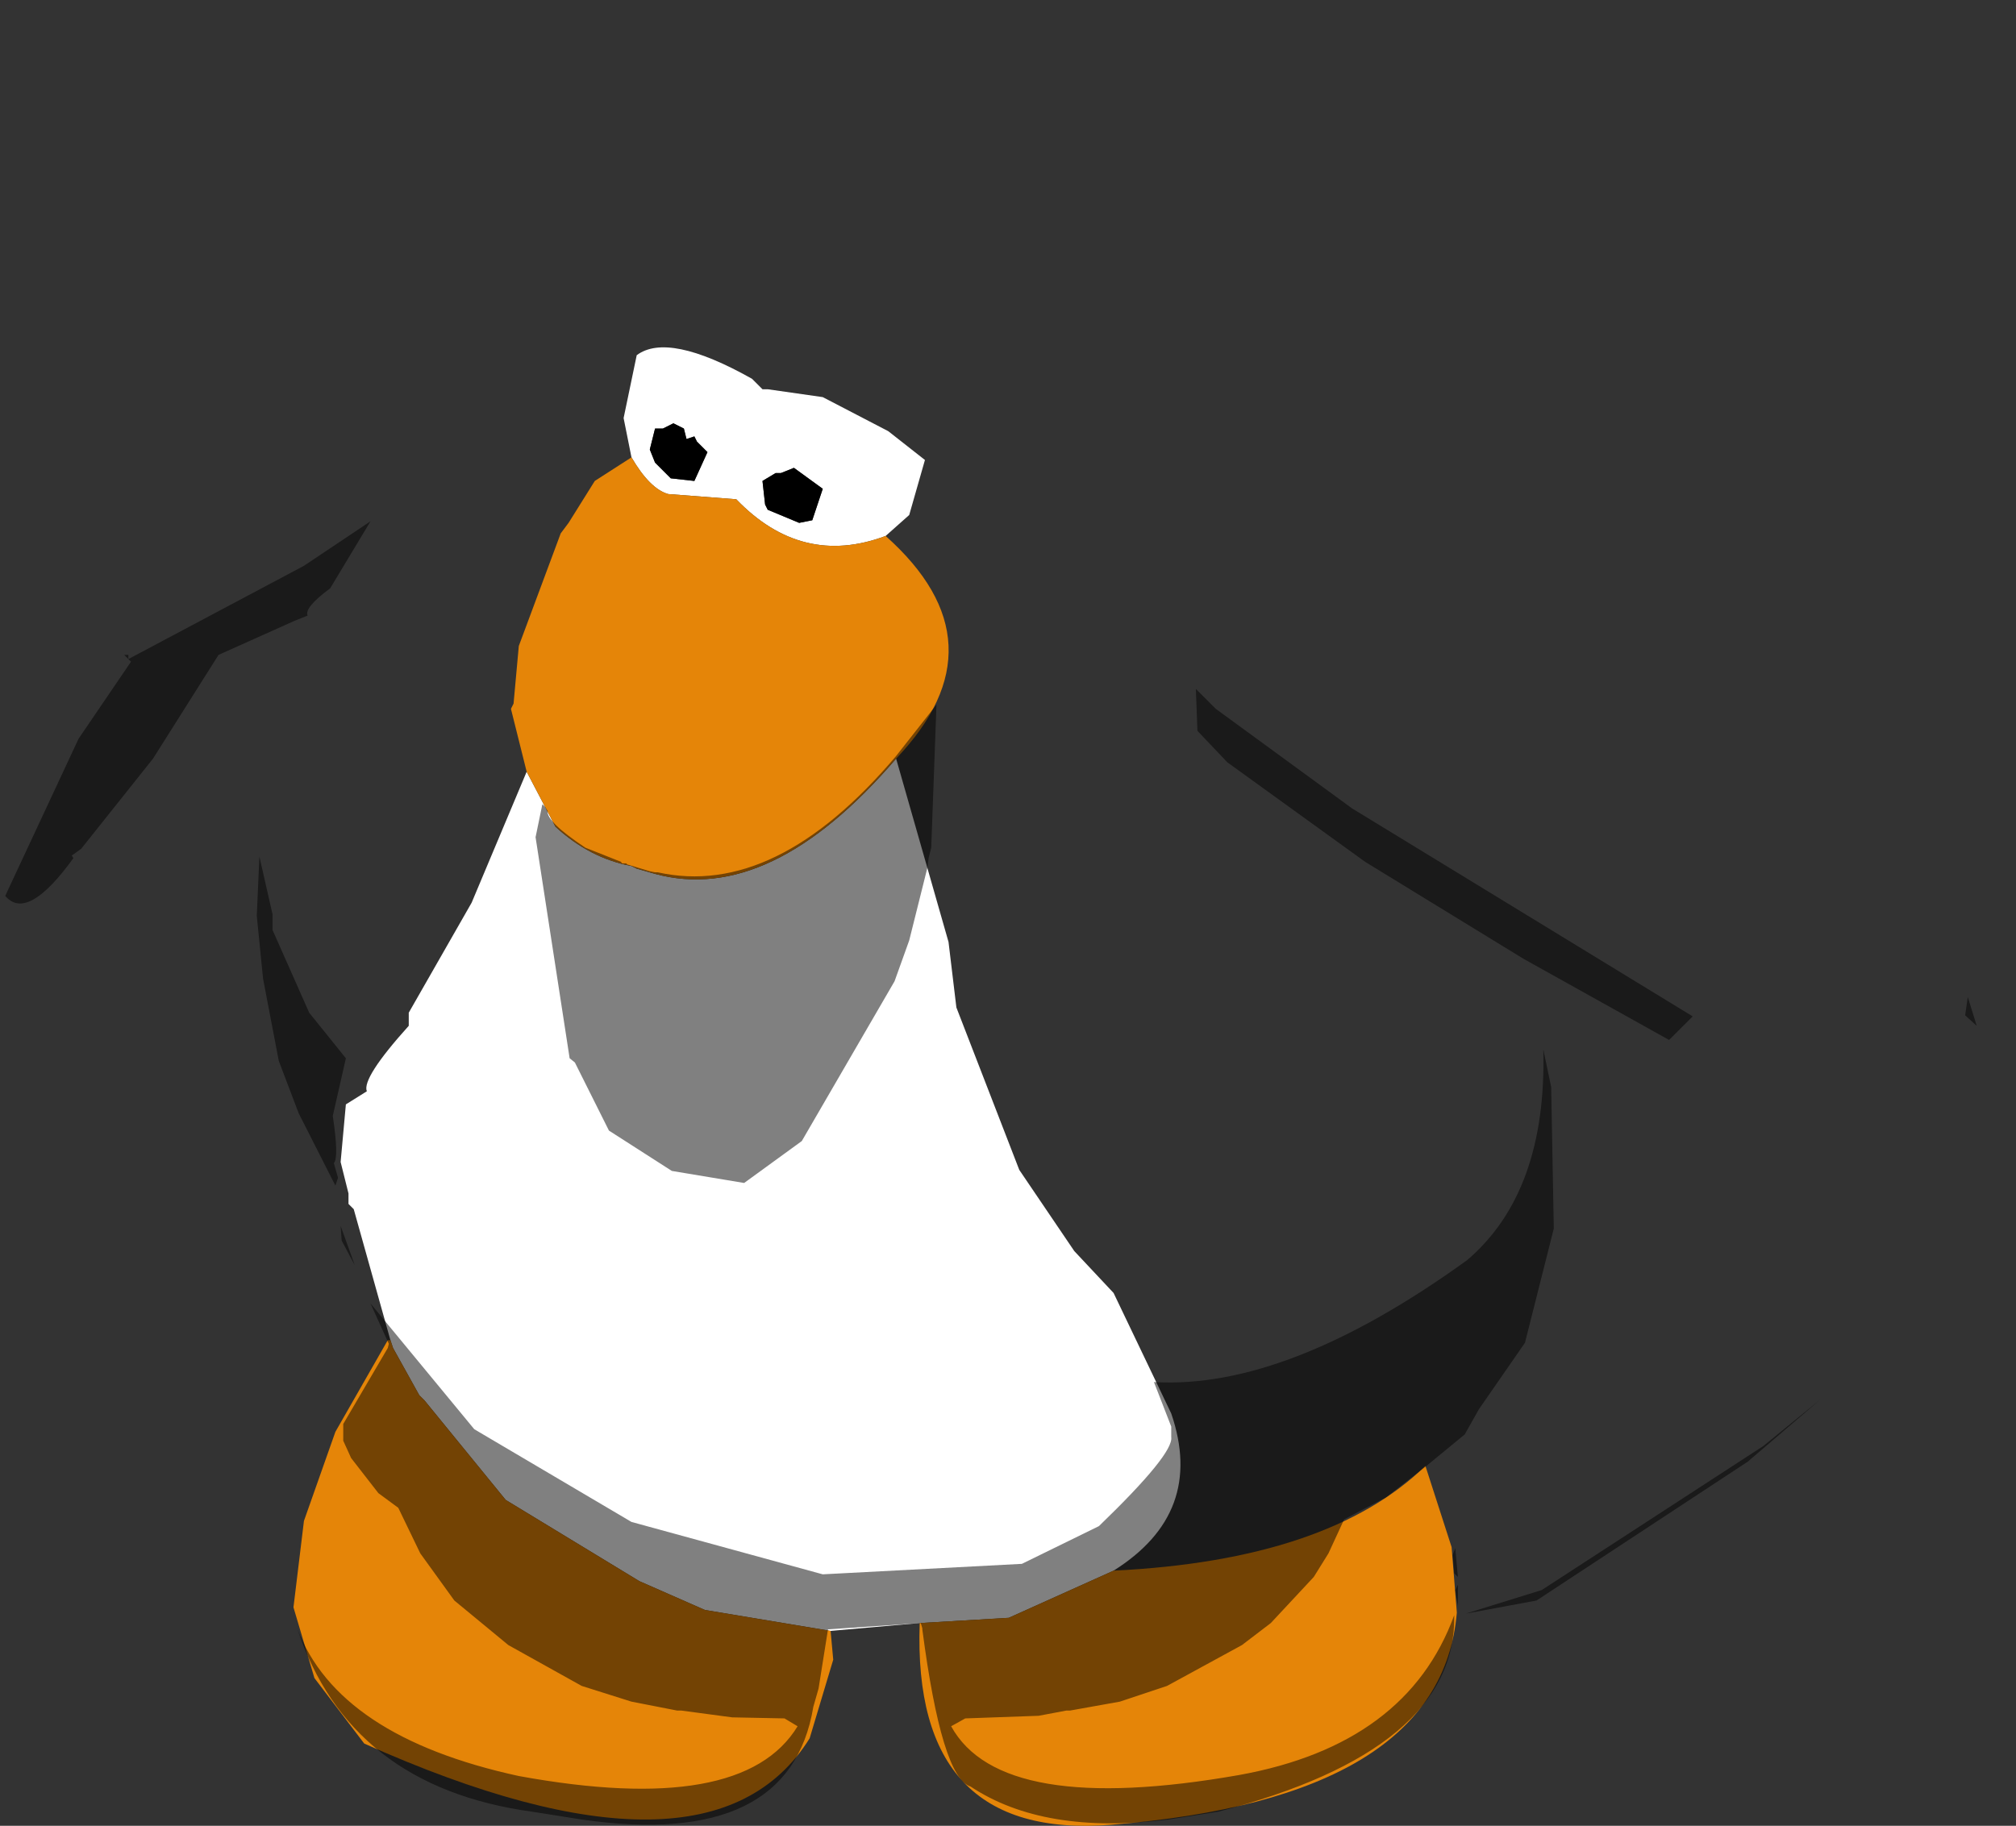 <?xml version="1.0" encoding="UTF-8" standalone="no"?>
<svg xmlns:ffdec="https://www.free-decompiler.com/flash" xmlns:xlink="http://www.w3.org/1999/xlink" ffdec:objectType="shape" height="174.25px" width="192.35px" xmlns="http://www.w3.org/2000/svg">
  <rect width="100%" height="100%" fill="#333333" stroke="none"/>
  <g transform="matrix(1.0, 0.0, 0.0, 1.0, 84.0, 73.65)">
    <path d="M1.5 -1.25 L6.5 16.25 7.25 22.5 13.25 38.0 18.5 45.75 22.25 49.75 27.75 61.25 Q31.0 70.75 22.25 76.25 L12.25 80.75 3.75 81.25 -4.75 82.0 -16.75 80.0 -23.0 77.25 -35.75 69.5 -43.5 60.0 -44.0 59.5 -46.5 55.0 -46.75 54.25 -50.25 41.75 -50.75 41.25 -50.75 40.25 -51.5 37.25 -51.0 31.75 -49.0 30.5 Q-49.5 29.25 -45.0 24.25 L-45.0 23.0 -39.0 12.5 -33.75 0.0 -31.0 5.25 Q-27.75 8.25 -23.75 9.0 L-23.25 9.25 -21.5 9.75 Q-10.5 12.75 1.5 -1.25 M-23.75 -30.0 L-24.5 -33.75 -23.25 -39.75 Q-20.25 -42.0 -12.25 -37.5 L-11.25 -36.5 -10.75 -36.5 -5.5 -35.75 0.75 -32.5 4.25 -29.75 2.75 -24.5 0.5 -22.5 Q-7.5 -19.5 -13.75 -26.0 L-20.25 -26.5 Q-22.0 -27.0 -23.75 -30.0 M-11.25 -27.75 L-11.0 -25.5 -10.75 -25.0 -7.75 -23.75 -6.5 -24.0 -5.5 -27.0 -8.25 -29.0 -9.5 -28.5 -10.0 -28.5 -11.25 -27.75 M-17.5 -31.5 L-17.75 -32.0 -18.5 -31.75 -18.75 -32.75 -19.75 -33.25 -20.75 -32.75 -21.5 -32.75 -22.0 -30.75 -21.5 -29.5 -20.0 -28.0 -17.75 -27.75 -16.5 -30.5 -17.5 -31.5" fill="#ffffff" fill-rule="evenodd" stroke="none"/>
    <path d="M-17.5 -31.5 L-16.5 -30.5 -17.75 -27.75 -20.0 -28.0 -21.5 -29.5 -22.0 -30.75 -21.5 -32.75 -20.75 -32.75 -19.75 -33.25 -18.75 -32.75 -18.5 -31.75 -17.75 -32.0 -17.5 -31.5 M-11.25 -27.75 L-10.0 -28.5 -9.5 -28.5 -8.25 -29.0 -5.5 -27.0 -6.5 -24.0 -7.75 -23.75 -10.75 -25.0 -11.0 -25.5 -11.25 -27.75" fill="#000000" fill-rule="evenodd" stroke="none"/>
    <path d="M0.5 -22.5 Q12.0 -12.25 1.5 -1.25 -10.5 12.75 -21.5 9.75 L-23.25 9.25 -23.75 9.0 Q-27.75 8.25 -31.0 5.25 L-33.75 0.0 -35.25 -6.0 -35.0 -6.5 -34.5 -12.0 -30.5 -22.75 -29.75 -23.75 -27.25 -27.75 -23.75 -30.0 Q-22.0 -27.0 -20.25 -26.5 L-13.75 -26.0 Q-7.5 -19.5 0.5 -22.5 M22.25 76.25 Q42.75 75.25 52.0 66.25 L54.5 74.0 55.0 80.25 Q53.5 98.0 22.0 100.5 3.0 102.0 3.75 81.25 L12.25 80.75 22.25 76.25 M-4.75 82.0 L-4.5 84.75 -6.75 92.25 Q-16.25 107.5 -49.25 92.75 L-54.0 86.5 -56.0 79.75 -55.0 71.5 -52.0 63.0 -47.0 54.25 -46.75 54.25 -46.5 55.0 -44.0 59.5 -43.5 60.0 -35.75 69.5 -23.0 77.25 -16.75 80.0 -4.75 82.0" fill="#e58508" fill-rule="evenodd" stroke="none"/>
    <path d="M-83.5 11.85 L-83.9 11.5 -84.0 10.0 -79.9 -4.15 -77.15 -11.5 -75.0 -15.65 -72.0 -19.65 Q-63.4 -32.9 -37.75 -47.25 L-29.9 -56.5 -19.9 -65.9 Q-11.5 -73.5 -0.25 -73.65 7.0 -71.9 17.6 -60.4 L26.25 -49.65 41.75 -26.65 45.1 -20.5 50.35 -18.5 64.25 -10.25 81.0 1.75 99.85 16.85 103.0 20.25 103.75 21.5 103.5 23.25 104.6 24.25 Q106.75 26.1 108.35 32.25 L108.25 34.85 104.25 44.0 92.25 57.75 91.6 58.35 91.5 58.35 89.7 59.9 84.25 64.35 63.1 78.1 55.85 80.35 55.75 80.35 55.5 80.5 55.1 79.6 55.1 77.6 54.85 78.1 55.0 79.1 54.75 80.5 Q50.25 92.85 34.25 95.75 11.5 99.75 6.75 91.1 L8.1 90.35 15.1 90.1 17.75 89.6 18.1 89.6 22.85 88.75 27.35 87.25 34.5 83.35 37.25 81.25 41.35 76.85 42.75 74.6 44.25 71.35 48.25 69.25 52.1 66.25 53.5 69.6 54.6 74.75 54.75 76.5 55.1 76.85 54.85 74.1 61.25 57.85 61.85 55.25 65.85 44.25 73.1 28.6 75.25 25.6 77.5 23.35 45.0 3.5 32.0 -6.0 30.1 -7.9 30.25 -3.9 33.1 -0.9 46.25 8.6 61.35 17.85 63.25 24.85 63.25 26.5 Q63.6 40.1 56.0 46.6 38.85 59.0 26.1 58.25 L27.75 62.5 27.75 63.5 Q28.0 65.1 20.85 72.0 L13.5 75.6 -5.5 76.6 -23.75 71.6 -38.75 62.75 -48.65 50.75 -50.15 47.1 -51.5 43.35 -51.65 43.1 -51.75 42.75 -52.0 39.5 -51.75 38.75 -52.15 37.35 Q-51.65 36.85 -52.25 32.85 L-51.0 27.35 -54.5 23.0 -58.0 15.1 -58.0 13.6 -59.25 8.1 -57.4 -7.75 -55.9 -14.25 -55.9 -14.4 -54.65 -14.9 Q-55.0 -15.65 -52.5 -17.5 L-48.65 -23.9 -55.0 -19.65 -71.75 -10.75 -71.75 -11.15 -72.15 -11.15 -71.75 -10.75 -71.5 -10.5 -76.5 -3.15 -83.5 11.85 M-55.65 81.75 L-55.75 81.5 -55.9 81.25 Q-57.5 74.0 -51.25 62.25 L-51.25 63.85 -50.5 65.5 -47.9 68.85 -46.0 70.25 -43.9 74.6 -40.65 79.1 -35.5 83.35 -28.5 87.25 -23.75 88.75 -19.4 89.6 -19.0 89.6 -14.15 90.25 -9.15 90.35 -7.9 91.1 Q-13.15 99.75 -34.5 95.85 -51.75 92.1 -55.65 81.75 M5.35 -6.4 L1.5 -1.5 Q-10.0 12.1 -21.25 9.6 L-21.5 9.6 -22.0 9.5 -24.15 8.85 -24.25 8.75 -24.65 8.75 -24.75 8.6 -28.15 7.25 Q-31.9 4.75 -31.75 3.75 L-32.0 3.35 -32.25 3.1 -32.9 6.25 -29.65 27.35 -29.15 27.75 -25.9 34.25 -19.9 38.1 -13.0 39.25 -7.5 35.25 1.35 20.0 2.75 16.1 4.5 9.1 4.6 8.25 4.85 7.25 5.35 -6.4" fill="#cecece" fill-opacity="0.0" fill-rule="evenodd" stroke="none"/>
    <path d="M103.75 21.5 L104.6 24.25 103.5 23.25 103.75 21.5 M89.7 59.9 L82.75 65.85 62.6 79.1 55.85 80.35 63.1 78.1 84.25 64.35 89.7 59.9 M55.1 79.6 L55.0 79.1 54.85 78.1 55.1 77.6 55.1 79.6 M54.75 80.5 Q55.0 93.35 32.25 99.25 L27.5 100.0 Q15.6 101.5 8.6 96.85 5.85 96.0 4.0 81.85 L4.0 81.75 3.85 81.25 -5.0 81.85 -5.9 87.5 -6.4 89.25 Q-8.65 102.85 -28.5 100.0 L-33.25 99.25 Q-50.65 96.85 -55.65 81.75 -51.75 92.1 -34.5 95.85 -13.15 99.75 -7.9 91.1 L-9.15 90.35 -14.15 90.25 -19.0 89.6 -19.4 89.6 -23.75 88.75 -28.5 87.25 -35.5 83.35 -40.65 79.1 -43.9 74.6 -46.0 70.25 -47.9 68.85 -50.5 65.5 -51.25 63.85 -51.25 62.25 -47.0 55.0 -46.9 54.6 -48.65 50.75 -38.75 62.75 -23.75 71.6 -5.5 76.6 13.5 75.6 20.85 72.0 Q28.0 65.1 27.75 63.5 L27.75 62.5 26.1 58.25 Q38.85 59.0 56.0 46.6 63.6 40.1 63.25 26.5 L64.0 30.1 64.25 43.6 61.5 54.5 57.1 60.85 55.75 63.25 52.1 66.25 48.25 69.25 44.25 71.35 42.75 74.6 41.35 76.85 37.25 81.25 34.5 83.35 27.35 87.25 22.85 88.75 18.1 89.6 17.75 89.6 15.1 90.1 8.1 90.35 6.75 91.1 Q11.5 99.75 34.25 95.75 50.25 92.85 54.75 80.5 M-50.15 47.1 L-51.4 44.75 -51.5 43.35 -50.15 47.1 M-52.0 39.5 L-55.5 32.6 -57.4 27.6 -58.9 19.75 -59.5 13.75 -59.25 8.1 -58.0 13.6 -58.0 15.1 -54.5 23.0 -51.0 27.35 -52.25 32.85 Q-51.65 36.85 -52.15 37.35 L-51.75 38.75 -52.0 39.5 M-55.9 -14.4 L-63.15 -11.15 -69.4 -1.25 -76.25 7.35 -77.15 8.0 -77.0 8.25 Q-81.4 14.35 -83.5 11.85 L-76.5 -3.15 -71.5 -10.5 -71.75 -10.75 -72.15 -11.15 -71.75 -11.15 -71.75 -10.75 -55.0 -19.65 -48.65 -23.9 -52.5 -17.5 Q-55.0 -15.65 -54.65 -14.9 L-55.9 -14.4 M5.35 -6.4 L4.85 7.25 4.6 8.25 4.5 9.1 2.75 16.1 1.35 20.0 -7.5 35.25 -13.0 39.25 -19.9 38.1 -25.9 34.25 -29.15 27.75 -29.65 27.35 -32.9 6.25 -32.25 3.1 -32.0 3.35 -31.75 3.75 Q-31.9 4.75 -28.15 7.25 L-24.75 8.6 -24.65 8.75 -24.25 8.75 -24.15 8.85 -22.0 9.5 -21.5 9.6 -21.25 9.6 Q-10.0 12.1 1.5 -1.5 L5.35 -6.4 M61.35 17.85 L46.25 8.6 33.1 -0.9 30.25 -3.9 30.1 -7.9 32.0 -6.0 45.0 3.5 77.5 23.35 75.25 25.6 61.35 17.85 M54.85 74.1 L55.1 76.85 54.75 76.5 54.6 74.75 54.85 74.1" fill="#000000" fill-opacity="0.498" fill-rule="evenodd" stroke="none"/>
  </g>
</svg>
